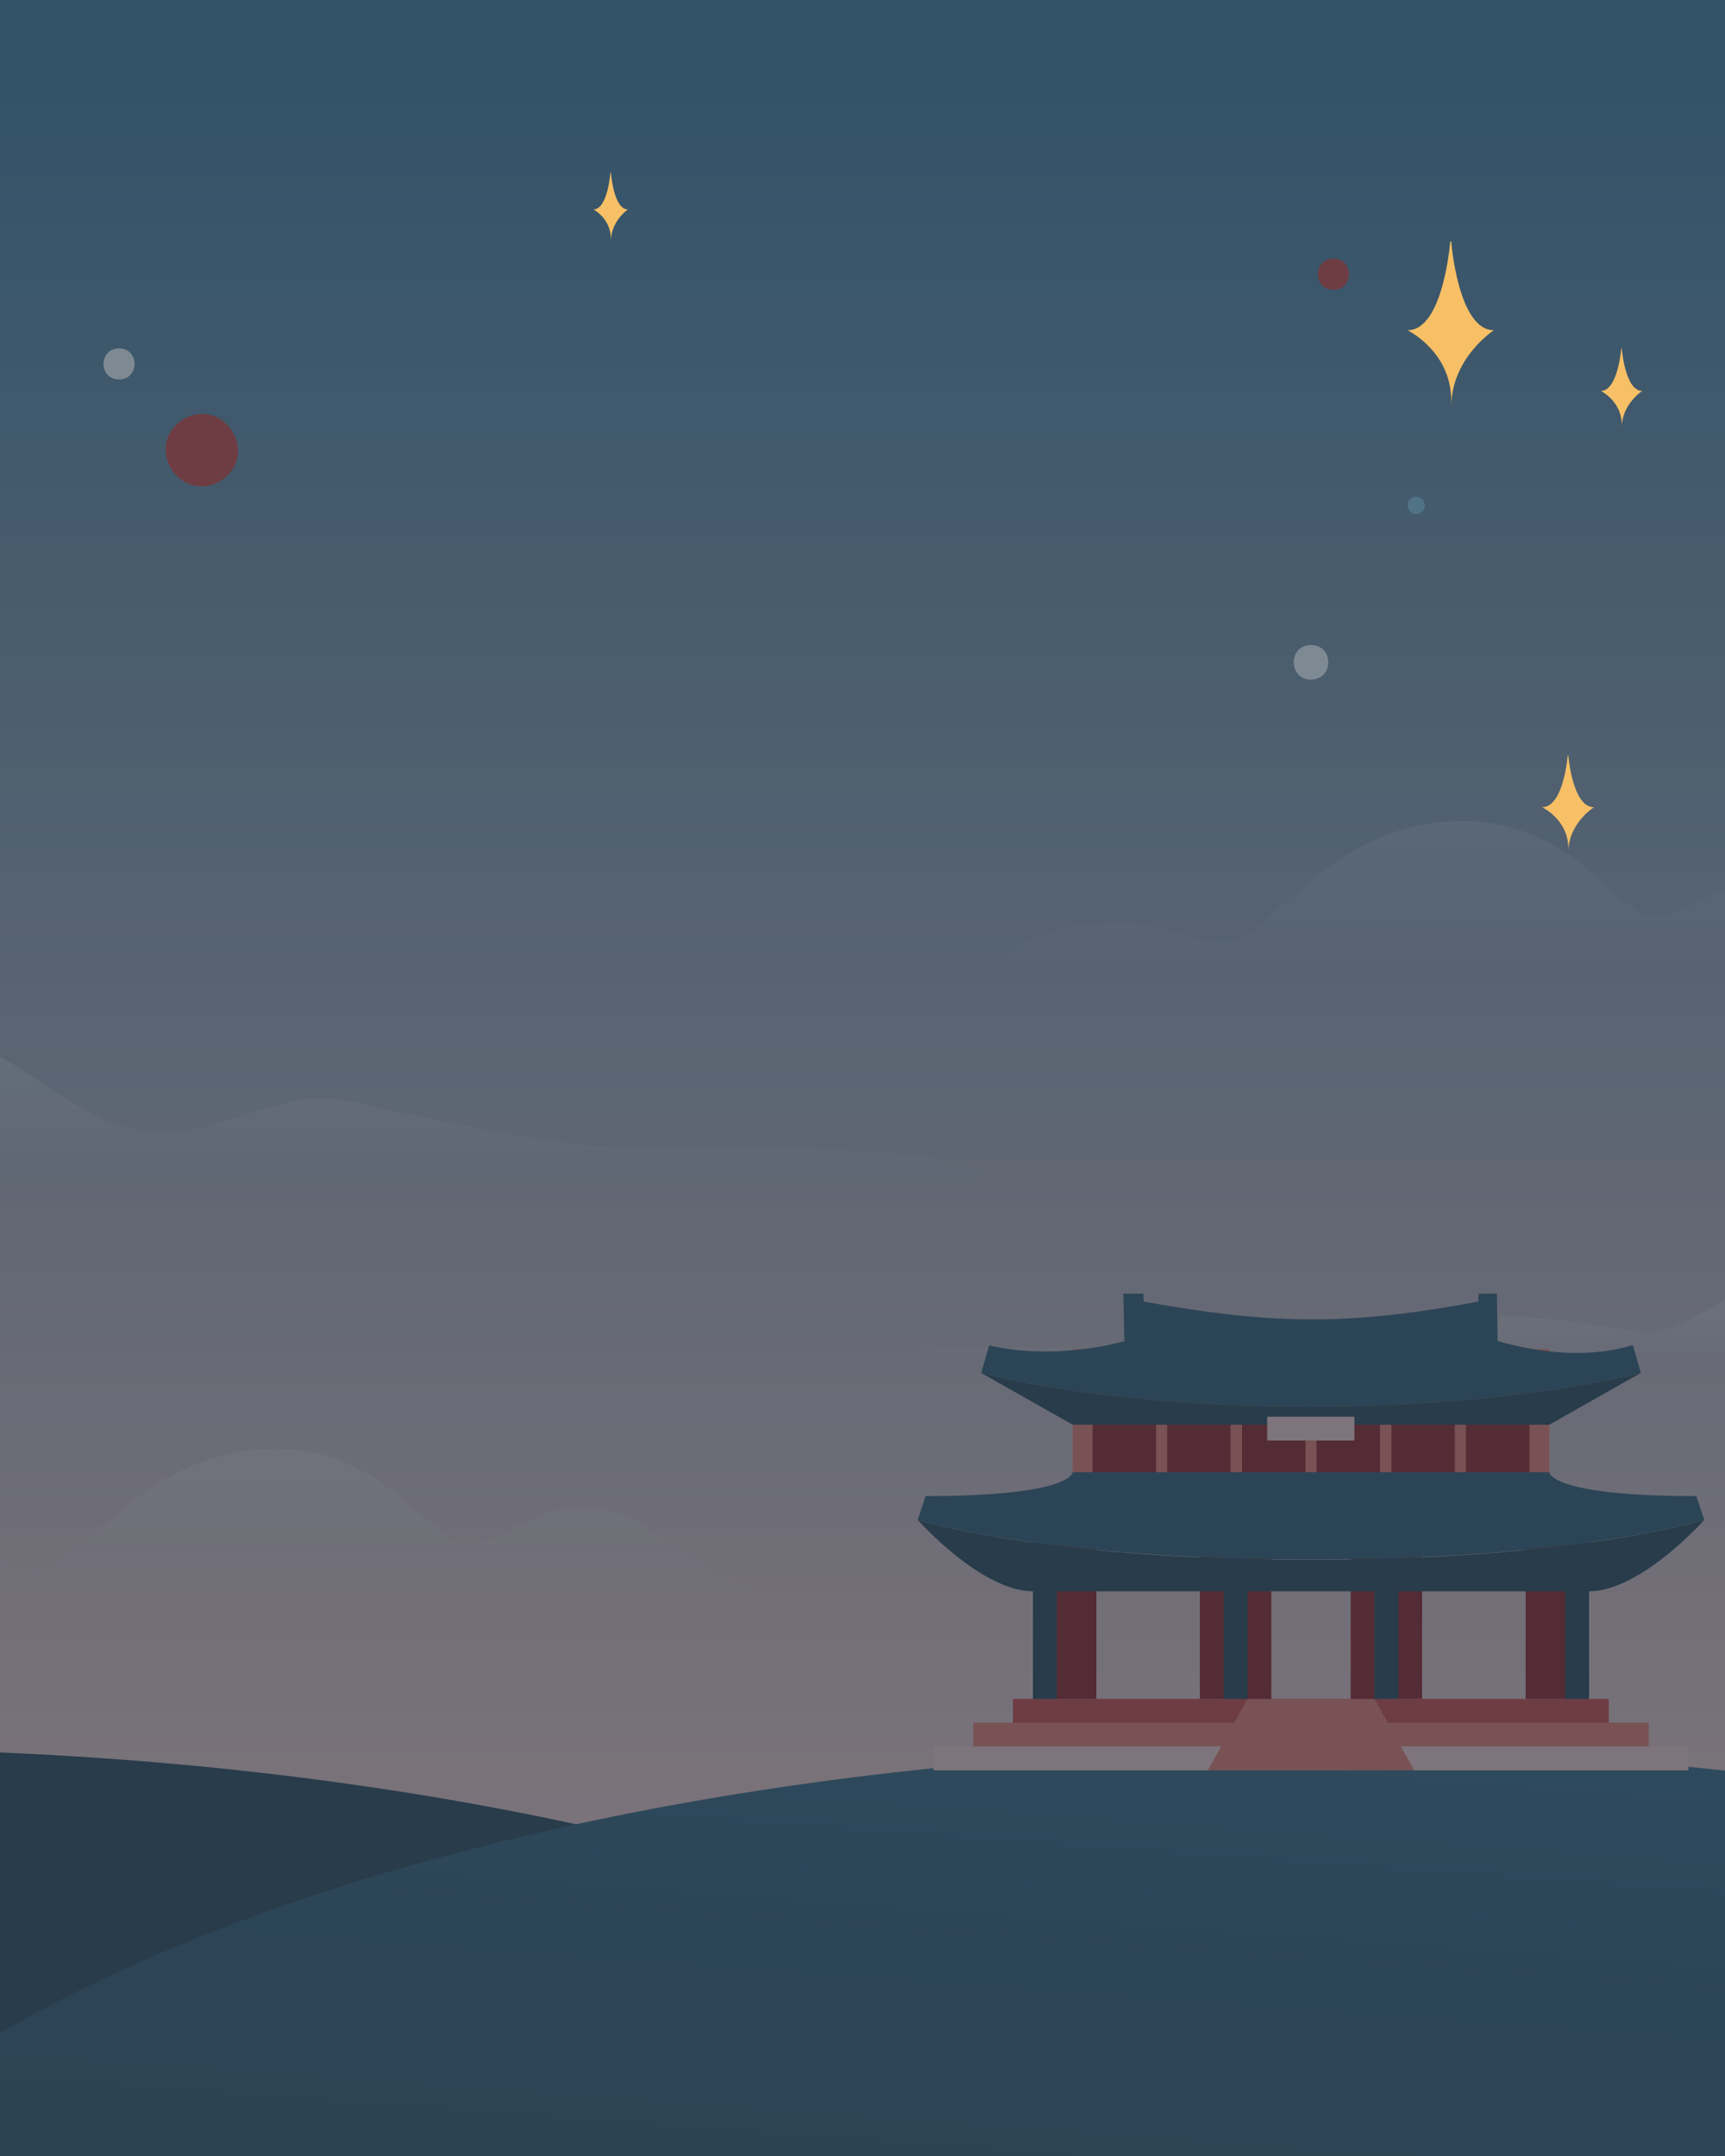 <svg width="500" height="625" viewBox="0 0 500 625" fill="none" xmlns="http://www.w3.org/2000/svg">
<rect x="0" y="0" width="500" height="625" fill="#808080" stroke="none"/>
<g clip-path="url(#clip0)">
<rect width="500" height="625" fill="url(#paint0_linear)"/>
<path d="M284 342C284 342 106.789 341.747 -21.222 341.747C-71.857 341.747 -249 342 -249 342C-249 325.727 -122.014 347.612 -36.597 302.719C-6.673 286.99 15.154 326.086 44.833 328.532C60.328 329.812 79.313 317.141 96.083 318.432C104.767 319.099 157.168 333.588 188.903 333.022C251.542 331.899 284 334.929 284 342Z" fill="url(#paint1_linear)"/>
<path d="M511.514 254.898C498.479 255.028 488.631 265.864 479.242 265.699C469.852 265.535 455.672 238 424.126 238C384.969 238 366.473 273.368 355.96 273.368C344.082 273.368 337.502 267.442 325.865 267.442C295.344 267.442 300.844 276.847 278 280.162C326.951 280.162 491.572 280.162 569.892 280.162C535.443 273.368 536.202 254.654 511.514 254.898Z" fill="url(#paint2_linear)"/>
<path d="M167.514 436.898C154.479 437.028 144.631 447.864 135.242 447.699C125.852 447.535 111.672 420 80.126 420C40.969 420 22.473 455.368 11.96 455.368C0.082 455.368 -6.498 449.442 -18.135 449.442C-48.656 449.442 -43.156 458.847 -66 462.162C-17.049 462.162 147.572 462.162 225.892 462.162C191.443 455.368 192.202 436.654 167.514 436.898Z" fill="url(#paint3_linear)"/>
<path d="M549.1 396.04C549.1 396.04 524.747 396.278 427.333 396.278C388.801 396.278 254 396.473 254 396.473C254 383.907 386.167 397.773 411.733 386.94C435.497 376.869 455.015 384.184 477.6 386.073C489.391 387.061 505.572 369.043 518.333 370.04C536.2 371.435 549.1 392.101 549.1 396.04Z" fill="url(#paint4_linear)"/>
<path d="M-48 904C212.126 904 423 815.128 423 705.5C423 595.871 212.126 507 -48 507C-308.126 507 -519 595.871 -519 705.5C-519 815.128 -308.126 904 -48 904Z" fill="#293C4C"/>
<path d="M382 904C642.126 904 853 815.128 853 705.5C853 595.871 642.126 507 382 507C121.874 507 -89 595.871 -89 705.5C-89 815.128 121.874 904 382 904Z" fill="url(#paint5_linear)"/>
<path d="M466.3 492.5H293.6V499.4H466.3V492.5Z" fill="#D73F36"/>
<path d="M477.9 499.4H282.1V506.3H477.9V499.4Z" fill="#F17462"/>
<path d="M489.4 506.3H270.6V513.2H489.4V506.3Z" fill="#FFC8C2"/>
<path d="M409.9 513.2H350.1L361.6 492.5H398.4L409.9 513.2Z" fill="#F17462"/>
<path d="M449.1 391.1H310.9V441.8H449.1V391.1Z" fill="#F17462"/>
<path d="M317.8 441.8H299.4V492.5H317.8V441.8Z" fill="#951513"/>
<path d="M368.5 441.8H347.8V492.5H368.5V441.8Z" fill="#951513"/>
<path d="M412.2 441.8H391.5V492.5H412.2V441.8Z" fill="#951513"/>
<path d="M460.6 441.8H442.2V492.5H460.6V441.8Z" fill="#951513"/>
<path d="M306.3 446.4H299.4V492.5H306.3V446.4Z" fill="#293C4C"/>
<path d="M460.6 446.4H453.7V492.5H460.6V446.4Z" fill="#293C4C"/>
<path d="M405.3 446.4H398.4V492.5H405.3V446.4Z" fill="#293C4C"/>
<path d="M361.6 446.4H354.7V492.5H361.6V446.4Z" fill="#293C4C"/>
<path d="M335.1 408.4H316.7V431.4H335.1V408.4Z" fill="#951513"/>
<path d="M443.3 408.4H424.9V431.4H443.3V408.4Z" fill="#951513"/>
<path d="M356.7 408.4H338.3V431.4H356.7V408.4Z" fill="#951513"/>
<path d="M378.4 408.4H360V431.4H378.4V408.4Z" fill="#951513"/>
<path d="M400 408.4H381.6V431.4H400V408.4Z" fill="#951513"/>
<path d="M421.7 408.4H403.3V431.4H421.7V408.4Z" fill="#951513"/>
<path d="M475.6 398L473.3 389.9C454.9 395.7 434.1 388.7 434.1 388.7L433.9 375H428.6C428.6 375 428.4 377.3 428.6 377.3C391.6 384.2 369.7 384.2 331.4 377.3C331.6 377.3 331.4 375 331.4 375H325.6L325.9 388.8C325.9 388.8 306.3 394.6 286.7 390L284.4 398C284.4 398 319.5 407.8 379.4 407.8C439.3 407.8 475.6 398 475.6 398Z" fill="#335267"/>
<path d="M379.4 407.8C319.5 407.8 284.4 398 284.4 398L310.9 413H449.1L475.6 398C475.6 398 439.3 407.8 379.4 407.8Z" fill="#293C4C"/>
<path d="M392.6 410.7H367.3V417.6H392.6V410.7Z" fill="#FFC8C2"/>
<path d="M380 452.2C302.8 452.2 266 440.6 266 440.6C266 440.6 284.4 461.3 299.4 461.3C314.4 461.3 445.6 461.3 460.6 461.3C475.6 461.3 494 440.6 494 440.6C494 440.6 457.2 452.2 380 452.2Z" fill="#293C4C"/>
<path d="M494 440.6L491.7 433.7C449.1 433.7 449.1 426.8 449.1 426.8H310.9C310.9 426.8 310.9 433.7 268.3 433.7L266 440.6C266 440.6 302.8 452.1 380 452.1C457.2 452.1 494 440.6 494 440.6Z" fill="#335267"/>
<path d="M380 197C386.659 197 386.675 187 380 187C373.341 187 373.325 197 380 197Z" fill="white"/>
<path d="M386.5 84C392.496 84 392.504 75 386.5 75C380.504 75 380.496 84 386.5 84Z" fill="#D73F36"/>
<path d="M34.5 110C40.496 110 40.504 101 34.5 101C28.504 101 28.496 110 34.5 110Z" fill="white"/>
<path d="M410.5 149C411.809 149 413.058 147.85 412.998 146.5C412.938 145.145 411.899 144 410.5 144C409.191 144 407.942 145.15 408.002 146.5C408.062 147.855 409.101 149 410.5 149Z" fill="#8EC9DC"/>
<path d="M58.5 141C63.997 141 69.243 136.17 68.991 130.5C68.74 124.809 64.375 120 58.5 120C53.003 120 47.757 124.83 48.009 130.5C48.261 136.191 52.625 141 58.5 141Z" fill="#D73F36"/>
<rect opacity="0.6" width="500" height="625" fill="#293C4C"/>
<path d="M454.588 247C454.588 238.676 462 234.01 462 234.01C455.758 234.01 454.588 219 454.588 219H454.412C454.412 219 453.242 234.01 447 234.01C447 234.01 454.588 237.593 454.588 245.918V247Z" fill="#F8C066"/>
<path d="M177.059 70C177.059 64.055 182 60.723 182 60.723C177.837 60.723 177.059 50 177.059 50H176.941C176.941 50 176.159 60.723 172 60.723C172 60.723 177.059 63.282 177.059 69.227V70Z" fill="#F8C066"/>
<path d="M420.647 118C420.647 103.732 433 95.735 433 95.735C422.593 95.735 420.647 70 420.647 70H420.353C420.353 70 418.397 95.735 408 95.735C408 95.735 420.647 101.877 420.647 116.145V118Z" fill="#F8C066"/>
<path d="M470.071 124C470.071 117.163 476 113.331 476 113.331C471.005 113.331 470.071 101 470.071 101H469.929C469.929 101 468.991 113.331 464 113.331C464 113.331 470.071 116.274 470.071 123.111V124Z" fill="#F8C066"/>
</g>
<defs>
<linearGradient id="paint0_linear" x1="234" y1="15" x2="234" y2="548.75" gradientUnits="userSpaceOnUse">
<stop stop-color="#3F7494"/>
<stop offset="1" stop-color="#FFC8C2"/>
</linearGradient>
<linearGradient id="paint1_linear" x1="18" y1="268" x2="18" y2="342" gradientUnits="userSpaceOnUse">
<stop stop-color="white" stop-opacity="0.5"/>
<stop offset="1" stop-color="white" stop-opacity="0"/>
</linearGradient>
<linearGradient id="paint2_linear" x1="423.946" y1="280.161" x2="423.946" y2="126" gradientUnits="userSpaceOnUse">
<stop stop-color="white" stop-opacity="0"/>
<stop offset="1" stop-color="white" stop-opacity="0.7"/>
</linearGradient>
<linearGradient id="paint3_linear" x1="79.946" y1="462.161" x2="79.946" y2="308" gradientUnits="userSpaceOnUse">
<stop stop-color="white" stop-opacity="0"/>
<stop offset="1" stop-color="white" stop-opacity="0.7"/>
</linearGradient>
<linearGradient id="paint4_linear" x1="401.55" y1="334" x2="401.55" y2="396" gradientUnits="userSpaceOnUse">
<stop stop-color="white" stop-opacity="0.71"/>
<stop offset="1" stop-color="white" stop-opacity="0"/>
</linearGradient>
<linearGradient id="paint5_linear" x1="100" y1="898" x2="138.306" y2="373.796" gradientUnits="userSpaceOnUse">
<stop stop-color="#323C46"/>
<stop offset="0.651" stop-color="#335267"/>
<stop offset="1" stop-color="#3F7494"/>
</linearGradient>
<clipPath id="clip0">
<rect width="500" height="625" fill="white"/>
</clipPath>
</defs>
</svg>
